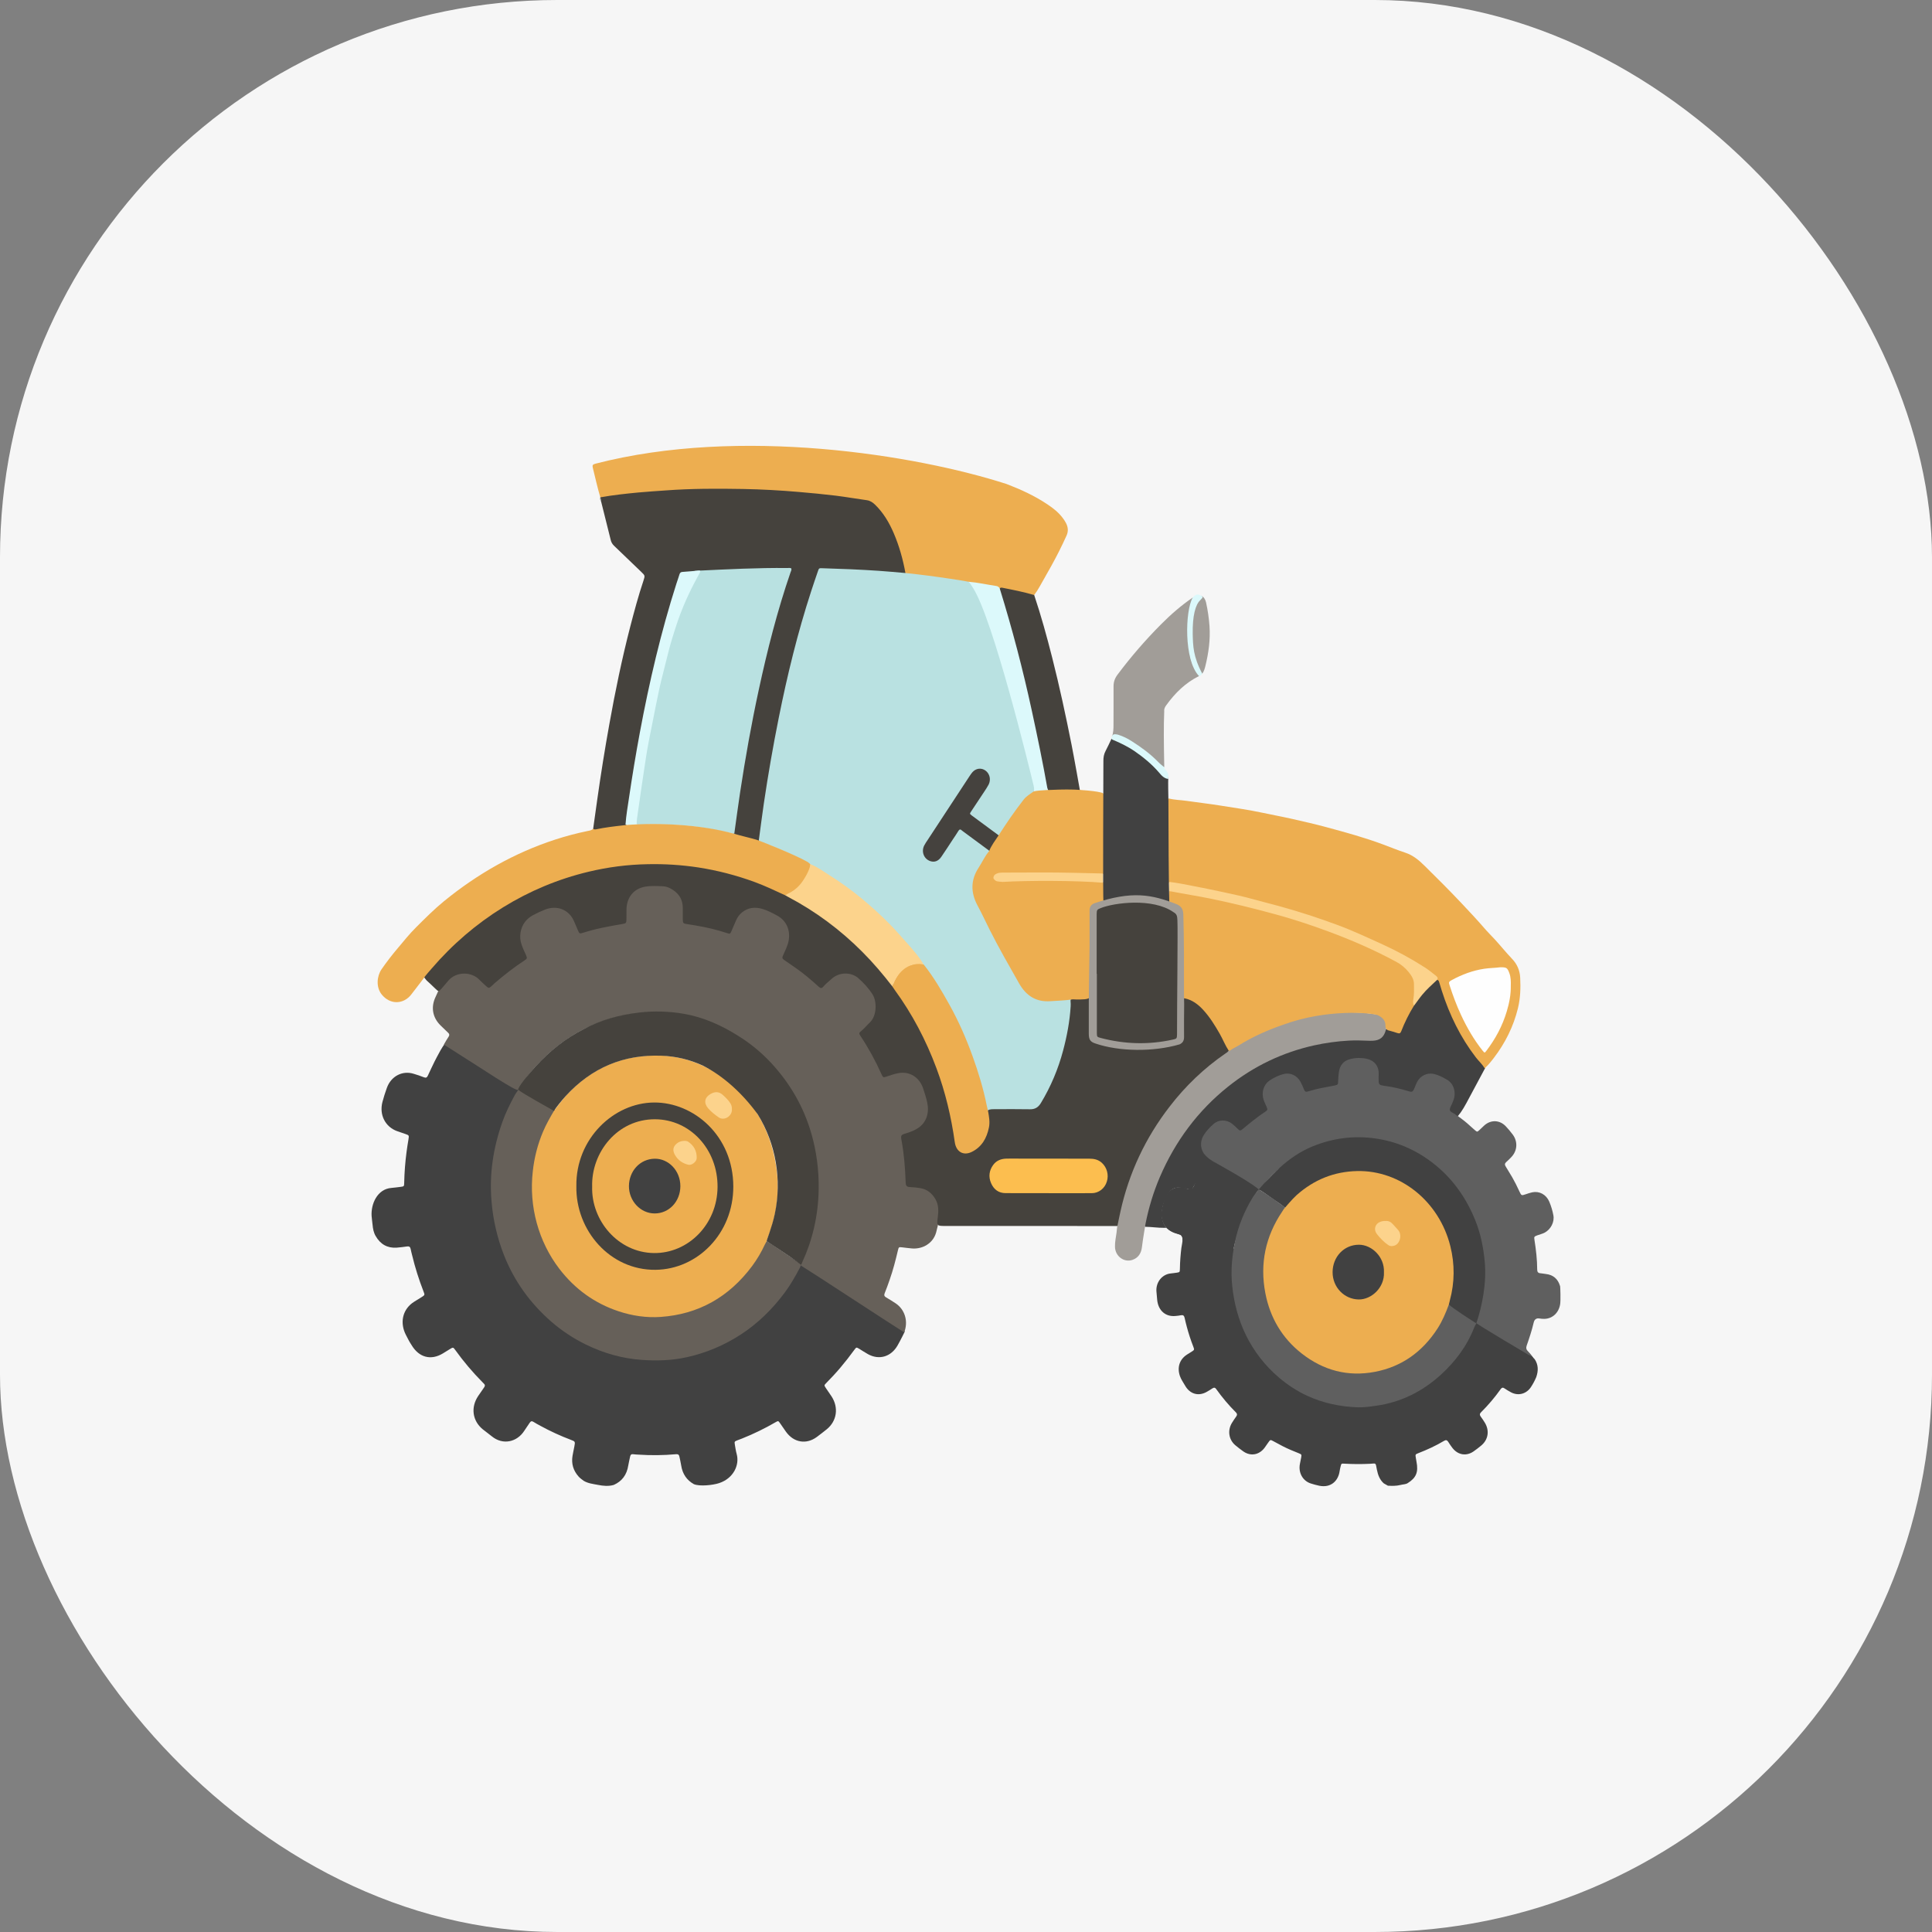 <svg width="52" height="52" viewBox="0 0 52 52" fill="none" xmlns="http://www.w3.org/2000/svg">
<rect x="0" y="0" width="52" height="52" fill="#808080" stroke="none"/>
<rect width="52" height="52" rx="15" fill="#F6F6F6"/>
<g clip-path="url(#clip0_327_480140)">
<path d="M39.418 30.174C39.523 30.258 39.593 30.331 39.696 30.418C39.759 30.47 39.759 30.47 39.821 30.413C39.863 30.373 39.905 30.331 39.949 30.292C40.126 30.133 40.364 30.141 40.528 30.314C40.594 30.384 40.656 30.457 40.713 30.534C40.856 30.722 40.842 30.969 40.681 31.14C40.636 31.189 40.588 31.234 40.539 31.278C40.498 31.315 40.497 31.35 40.526 31.396C40.585 31.49 40.643 31.586 40.699 31.682C40.77 31.805 40.833 31.932 40.892 32.061C40.949 32.184 40.949 32.183 41.067 32.143C41.124 32.122 41.183 32.105 41.242 32.091C41.434 32.052 41.616 32.151 41.698 32.341C41.748 32.459 41.785 32.581 41.809 32.708C41.844 32.888 41.741 33.087 41.576 33.176C41.511 33.21 41.441 33.225 41.374 33.25C41.294 33.281 41.286 33.287 41.3 33.371C41.342 33.636 41.373 33.903 41.374 34.172C41.375 34.231 41.396 34.264 41.454 34.269C41.503 34.273 41.552 34.283 41.602 34.289C41.798 34.31 41.932 34.415 41.991 34.62C41.996 34.638 42.009 35.008 41.991 35.108C41.954 35.33 41.791 35.488 41.578 35.497C41.532 35.499 41.486 35.496 41.44 35.488C41.356 35.471 41.3 35.509 41.28 35.595C41.23 35.808 41.162 36.014 41.09 36.219C41.069 36.278 41.081 36.33 41.127 36.371C41.152 36.393 41.245 36.5 41.26 36.536C41.294 36.617 41.145 36.49 41.11 36.469C41.031 36.421 40.062 35.851 39.701 35.647C39.727 35.444 39.82 35.185 39.857 34.984C40.049 33.965 39.851 33.035 39.297 32.186C38.836 31.48 38.205 31.028 37.43 30.804C36.748 30.607 36.072 30.647 35.409 30.905C34.86 31.118 34.259 31.467 33.93 32.017C33.892 32.062 33.874 32.057 33.814 32.028C33.608 31.919 32.8 31.359 32.471 31.156C32.325 31 32.229 30.746 32.339 30.558C32.417 30.424 32.522 30.316 32.634 30.218C32.792 30.081 33.022 30.085 33.189 30.214C33.398 30.374 33.398 30.373 33.6 30.201C33.706 30.112 33.818 30.032 33.929 29.95C34.033 29.874 34.04 29.843 33.992 29.724C33.86 29.398 33.944 29.15 34.242 28.989C34.321 28.945 34.403 28.908 34.488 28.878C34.715 28.805 34.924 28.891 35.048 29.106C35.177 29.331 35.176 29.331 35.419 29.271C35.547 29.24 35.677 29.218 35.806 29.192C35.935 29.167 35.955 29.146 35.962 29.009C35.965 28.942 35.975 28.874 35.991 28.808C36.026 28.677 36.087 28.561 36.216 28.509C36.46 28.41 36.707 28.391 36.947 28.521C37.088 28.598 37.154 28.73 37.156 28.901C37.159 29.158 37.16 29.16 37.396 29.201C37.551 29.227 37.702 29.267 37.855 29.305C37.97 29.334 38 29.323 38.045 29.204C38.159 28.905 38.442 28.752 38.776 28.927C38.871 28.976 38.97 29.012 39.053 29.092C39.22 29.253 39.231 29.49 39.163 29.663C39.153 29.688 39.141 29.711 39.132 29.736C39.086 29.856 39.081 29.927 39.081 29.927C39.081 29.927 39.315 30.091 39.418 30.174Z" fill="#5F5F5F"/>
<path d="M39.647 35.549C39.744 35.648 41.041 36.402 41.153 36.473C41.186 36.478 41.212 36.501 41.242 36.514L41.24 36.513C41.263 36.535 41.285 36.559 41.306 36.583L41.305 36.581C41.408 36.734 41.407 36.897 41.348 37.066C41.31 37.156 41.265 37.242 41.212 37.323C41.09 37.518 40.865 37.58 40.667 37.473C40.606 37.441 40.548 37.405 40.491 37.367C40.449 37.339 40.421 37.346 40.392 37.387C40.233 37.611 40.056 37.819 39.864 38.01C39.825 38.048 39.821 38.082 39.853 38.127C39.891 38.177 39.926 38.23 39.959 38.283C40.096 38.499 40.06 38.748 39.866 38.908C39.799 38.963 39.73 39.017 39.658 39.067C39.466 39.199 39.241 39.162 39.094 38.974C39.054 38.922 39.016 38.867 38.981 38.81C38.95 38.76 38.918 38.749 38.866 38.781C38.646 38.913 38.414 39.019 38.177 39.111C38.091 39.145 38.092 39.147 38.108 39.242C38.114 39.276 38.119 39.31 38.125 39.343C38.18 39.624 38.117 39.776 37.886 39.92C37.827 39.955 37.758 39.95 37.694 39.968C37.583 39.996 37.47 39.994 37.356 39.988H37.356C37.319 39.968 37.282 39.947 37.246 39.926C37.136 39.829 37.088 39.701 37.059 39.555C37.021 39.357 37.044 39.389 36.873 39.398C36.645 39.409 36.417 39.408 36.19 39.395C36.102 39.389 36.102 39.389 36.081 39.476C36.072 39.516 36.061 39.557 36.056 39.598C36.019 39.857 35.822 40.052 35.509 39.989C35.432 39.973 35.356 39.952 35.281 39.928C35.067 39.861 34.943 39.642 34.986 39.408C34.997 39.349 35.01 39.29 35.021 39.231C35.035 39.15 35.034 39.146 34.958 39.115C34.812 39.057 34.666 38.997 34.525 38.925C34.441 38.882 34.359 38.837 34.277 38.792C34.191 38.745 34.192 38.745 34.132 38.83C34.1 38.875 34.07 38.922 34.037 38.966C33.891 39.161 33.661 39.202 33.466 39.066C33.392 39.014 33.319 38.958 33.25 38.9C33.072 38.75 33.034 38.503 33.156 38.3C33.192 38.24 33.233 38.182 33.273 38.125C33.302 38.085 33.303 38.053 33.267 38.017C33.072 37.823 32.894 37.611 32.733 37.385C32.703 37.342 32.672 37.342 32.633 37.368C32.585 37.401 32.535 37.43 32.485 37.459C32.261 37.589 32.027 37.525 31.895 37.291C31.848 37.208 31.791 37.131 31.758 37.037C31.678 36.805 31.746 36.59 31.946 36.46C31.989 36.433 32.032 36.407 32.074 36.38C32.148 36.332 32.15 36.33 32.118 36.246C32.05 36.071 31.991 35.892 31.943 35.711C31.922 35.631 31.901 35.55 31.884 35.469C31.871 35.41 31.842 35.388 31.785 35.4C31.739 35.409 31.693 35.416 31.647 35.419C31.376 35.45 31.175 35.277 31.146 34.989C31.139 34.91 31.13 34.831 31.125 34.752C31.118 34.638 31.152 34.525 31.221 34.436C31.29 34.348 31.388 34.291 31.495 34.277C31.555 34.269 31.616 34.264 31.675 34.254C31.753 34.241 31.755 34.239 31.757 34.153C31.76 33.964 31.774 33.775 31.797 33.588C31.807 33.505 31.833 33.425 31.827 33.341C31.821 33.283 31.798 33.247 31.755 33.229C31.725 33.22 31.718 33.216 31.673 33.204C31.585 33.182 31.506 33.141 31.442 33.073" fill="#414141"/>
<path d="M31.831 33.392C31.841 33.334 31.818 33.247 31.762 33.231C31.714 33.216 31.637 33.186 31.59 33.171C31.401 33.11 31.282 32.951 31.261 32.737C31.237 32.647 31.312 32.353 31.346 32.257C31.423 32.047 31.61 31.925 31.822 31.959C31.867 31.966 31.912 31.978 31.955 31.996C32.035 32.029 32.096 32.003 32.132 31.922C32.218 31.723 32.349 31.527 32.432 31.327C32.513 31.134 32.456 31.15 32.484 31.156C32.553 31.22 33.563 31.742 33.882 32.015C33.674 32.254 33.214 33.334 33.194 33.696" fill="#414141"/>
<path d="M33.894 31.998C34.538 31.257 35 30.939 35.636 30.746C36.023 30.628 36.428 30.586 36.829 30.62C37.505 30.678 38.115 30.929 38.652 31.372C39.126 31.764 39.471 32.259 39.707 32.844C39.851 33.202 39.927 33.575 39.962 33.963C40.013 34.517 39.902 35.137 39.723 35.654C39.686 35.688 39.027 35.208 38.956 35.115C38.94 35.064 38.96 35.018 38.972 34.971C39.037 34.719 39.079 34.462 39.072 34.2C39.036 32.938 38.228 31.897 37.11 31.643C36.285 31.455 35.41 31.645 34.61 32.51C34.59 32.522 34.583 32.496 34.447 32.397C34.219 32.249 34.107 32.156 33.951 32.056C33.861 32 33.866 32.03 33.894 31.998Z" fill="#414141"/>
<path d="M39.736 35.618C39.714 35.654 39.695 35.692 39.678 35.731C39.481 36.235 39.166 36.649 38.783 36.999C38.281 37.458 37.698 37.744 37.037 37.836C36.876 37.859 36.713 37.883 36.549 37.878C36.076 37.862 35.619 37.769 35.182 37.567C34.904 37.438 34.645 37.269 34.41 37.066C34.045 36.751 33.748 36.374 33.53 35.926C33.33 35.514 33.215 35.078 33.166 34.618C33.123 34.222 33.157 33.834 33.234 33.447C33.324 33.005 33.49 32.598 33.722 32.221C33.755 32.167 33.851 32.045 33.882 32.015C34.05 32.108 34.511 32.431 34.584 32.501C34.631 32.566 34.545 32.651 34.518 32.692C34.377 32.912 34.26 33.144 34.185 33.399C33.925 34.288 34.044 35.115 34.57 35.858C35.009 36.478 35.605 36.818 36.335 36.896C37.374 37.007 38.441 36.38 38.88 35.272C38.904 35.211 38.898 35.114 38.997 35.109C39.06 35.187 39.661 35.574 39.736 35.618Z" fill="#5F5F5F"/>
<path d="M38.997 35.109C38.914 35.335 38.821 35.555 38.692 35.756C38.281 36.392 37.72 36.787 37.006 36.923C36.282 37.061 35.62 36.889 35.031 36.426C34.514 36.019 34.183 35.471 34.056 34.8C33.905 34.007 34.063 33.277 34.505 32.618C34.521 32.593 34.537 32.568 34.553 32.543C34.57 32.522 34.789 32.265 34.896 32.169C35.369 31.748 35.911 31.532 36.53 31.519C37.689 31.496 38.735 32.331 39.037 33.544C39.157 34.029 39.154 34.516 39.023 35C39.013 35.036 39.005 35.073 38.997 35.109Z" fill="#EDAE50"/>
<path d="M37.249 34.243C37.268 34.658 36.91 34.98 36.57 34.975C36.182 34.97 35.864 34.647 35.867 34.236C35.87 33.835 36.166 33.503 36.575 33.502C36.916 33.501 37.268 33.825 37.249 34.243Z" fill="#414141"/>
<path d="M37.288 32.863C37.367 32.855 37.432 32.884 37.487 32.947C37.535 33.002 37.587 33.053 37.634 33.11C37.744 33.24 37.677 33.478 37.535 33.525C37.473 33.546 37.416 33.547 37.362 33.509C37.245 33.428 37.146 33.325 37.057 33.211C36.964 33.091 37.011 32.937 37.151 32.885C37.195 32.868 37.241 32.861 37.288 32.863V32.863Z" fill="#FCD38C"/>
<path d="M18.675 39.946C18.483 39.838 18.369 39.671 18.334 39.441C18.323 39.363 18.302 39.286 18.287 39.208C18.277 39.154 18.251 39.136 18.197 39.14C17.857 39.171 17.515 39.174 17.175 39.151C17.128 39.149 17.082 39.146 17.037 39.14C16.993 39.135 16.97 39.154 16.961 39.199C16.945 39.28 16.923 39.36 16.91 39.442C16.871 39.695 16.741 39.869 16.519 39.967C16.377 40.008 16.236 39.994 16.094 39.966C15.962 39.94 15.828 39.928 15.708 39.855C15.663 39.819 15.614 39.788 15.574 39.743C15.432 39.584 15.374 39.399 15.41 39.182C15.424 39.1 15.442 39.02 15.458 38.938C15.484 38.799 15.484 38.798 15.362 38.752C15.084 38.647 14.813 38.522 14.55 38.379C14.487 38.345 14.423 38.311 14.362 38.272C14.316 38.242 14.286 38.248 14.256 38.295C14.21 38.367 14.159 38.435 14.113 38.507C13.918 38.814 13.536 38.904 13.236 38.658C13.157 38.593 13.074 38.535 12.995 38.471C12.716 38.244 12.665 37.883 12.868 37.577C12.922 37.497 12.976 37.417 13.032 37.339C13.058 37.302 13.058 37.271 13.024 37.241C13.008 37.226 12.993 37.209 12.978 37.194C12.718 36.931 12.477 36.646 12.259 36.343C12.197 36.257 12.197 36.257 12.106 36.313C12.044 36.351 11.983 36.389 11.921 36.427C11.597 36.624 11.275 36.537 11.075 36.199C11.048 36.156 11.037 36.141 11.008 36.089C10.973 36.016 10.93 35.947 10.898 35.872C10.762 35.55 10.857 35.221 11.143 35.039C11.21 34.996 11.278 34.955 11.346 34.913C11.436 34.856 11.437 34.855 11.398 34.757C11.274 34.439 11.171 34.112 11.091 33.779C11.077 33.724 11.063 33.67 11.052 33.614C11.041 33.559 11.011 33.541 10.96 33.548C10.865 33.56 10.77 33.575 10.674 33.581C10.428 33.596 10.239 33.492 10.111 33.268C10.057 33.176 10.037 33.072 10.028 32.966C10.021 32.886 10.007 32.815 10.002 32.729C9.981 32.407 10.154 32.002 10.536 31.973C10.617 31.967 10.698 31.954 10.78 31.945C10.873 31.933 10.877 31.932 10.879 31.837C10.885 31.558 10.906 31.278 10.943 31.001C10.958 30.889 10.975 30.777 10.994 30.666C11.011 30.559 11.012 30.557 10.912 30.522C10.837 30.496 10.762 30.472 10.689 30.445C10.369 30.33 10.204 30.006 10.293 29.662C10.326 29.534 10.367 29.409 10.411 29.285C10.523 28.966 10.83 28.805 11.137 28.902C11.229 28.93 11.322 28.959 11.411 28.996C11.468 29.018 11.494 29 11.518 28.946C11.575 28.82 11.636 28.696 11.696 28.571C11.717 28.529 11.737 28.494 11.756 28.455C11.82 28.33 11.888 28.207 11.97 28.093C12.043 28.025 24.389 35.747 24.354 35.836C24.33 35.881 24.311 35.925 24.288 35.969C24.245 36.051 24.204 36.135 24.157 36.215C23.981 36.52 23.661 36.613 23.361 36.447C23.283 36.403 23.207 36.353 23.13 36.306C23.05 36.258 23.049 36.257 22.994 36.332C22.872 36.499 22.745 36.662 22.612 36.819C22.493 36.96 22.367 37.093 22.239 37.224C22.18 37.284 22.18 37.286 22.225 37.355C22.276 37.432 22.331 37.507 22.381 37.584C22.578 37.886 22.525 38.248 22.252 38.469C22.164 38.54 22.075 38.609 21.985 38.676C21.701 38.886 21.363 38.828 21.154 38.535C21.1 38.46 21.049 38.382 20.996 38.307C20.948 38.239 20.946 38.238 20.875 38.279C20.585 38.447 20.284 38.594 19.975 38.717C19.931 38.734 19.887 38.75 19.844 38.767C19.766 38.799 19.765 38.8 19.78 38.892C19.794 38.974 19.806 39.057 19.828 39.136C19.91 39.434 19.738 39.792 19.356 39.918C19.191 39.973 18.833 40.013 18.675 39.946Z" fill="#414141"/>
<path d="M24.331 35.858C24.071 35.698 21.764 34.185 21.602 34.091C21.514 34.044 21.543 34.038 21.596 33.932C21.785 33.503 21.912 33.046 21.973 32.577C22.017 32.235 22.015 31.892 21.988 31.548C21.963 31.224 21.906 30.903 21.817 30.592C21.704 30.195 21.54 29.824 21.338 29.469C21.113 29.073 20.826 28.736 20.508 28.424C20.265 28.184 19.989 27.99 19.698 27.821C19.26 27.565 18.784 27.393 18.291 27.311C17.981 27.26 17.669 27.235 17.356 27.257C16.691 27.303 16.061 27.489 15.475 27.832C15.013 28.109 14.599 28.469 14.253 28.896C14.164 29.005 14.038 29.222 13.952 29.332C13.902 29.395 13.074 28.824 11.947 28.115C11.989 28.037 12.029 27.973 12.073 27.905C12.101 27.863 12.099 27.831 12.062 27.797C11.993 27.732 11.925 27.666 11.857 27.599C11.641 27.387 11.591 27.104 11.726 26.827C11.757 26.764 11.812 26.614 11.897 26.506C11.938 26.453 11.984 26.405 12.028 26.357C12.246 26.117 12.668 26.113 12.895 26.334C13.17 26.6 13.134 26.538 13.365 26.35C13.563 26.189 13.763 26.032 13.972 25.887C14.085 25.81 14.092 25.772 14.035 25.642C13.972 25.497 13.914 25.352 13.927 25.186C13.942 24.981 14.02 24.806 14.177 24.693C14.401 24.531 14.639 24.398 14.926 24.406C15.162 24.413 15.328 24.538 15.447 24.742C15.49 24.816 15.523 24.897 15.558 24.975C15.59 25.049 15.642 25.073 15.715 25.053C16.021 24.968 16.331 24.903 16.644 24.849C16.757 24.83 16.78 24.794 16.785 24.674C16.787 24.633 16.787 24.591 16.785 24.549C16.76 24.168 17.038 23.848 17.366 23.826C17.547 23.814 17.729 23.799 17.908 23.837C18.172 23.894 18.432 24.151 18.406 24.505C18.402 24.554 18.405 24.603 18.406 24.652C18.408 24.798 18.434 24.833 18.569 24.854C18.861 24.897 19.151 24.96 19.436 25.042C19.586 25.086 19.61 25.07 19.673 24.92C19.722 24.802 19.771 24.685 19.858 24.59C20.034 24.401 20.253 24.37 20.481 24.423C20.661 24.466 20.831 24.553 20.986 24.661C21.239 24.836 21.332 25.152 21.229 25.459C21.207 25.523 21.181 25.585 21.154 25.647C21.101 25.768 21.11 25.812 21.216 25.884C21.439 26.032 21.654 26.195 21.859 26.37C22.084 26.563 22.044 26.592 22.293 26.353C22.51 26.144 22.846 26.119 23.044 26.262C23.245 26.407 23.42 26.59 23.536 26.819C23.639 27.023 23.625 27.397 23.42 27.586C23.358 27.642 23.303 27.708 23.246 27.77C23.196 27.824 23.19 27.883 23.229 27.944C23.413 28.232 23.577 28.534 23.721 28.846C23.757 28.923 23.817 28.942 23.892 28.917C23.98 28.887 24.07 28.863 24.161 28.846C24.404 28.8 24.672 28.914 24.797 29.141C24.919 29.361 24.993 29.602 25.001 29.861C25.009 30.145 24.876 30.341 24.648 30.472C24.573 30.515 24.493 30.548 24.411 30.572C24.324 30.599 24.286 30.655 24.304 30.75C24.365 31.088 24.386 31.431 24.406 31.775C24.411 31.865 24.453 31.916 24.538 31.918C24.602 31.92 24.666 31.933 24.729 31.942C25.055 31.987 25.279 32.258 25.28 32.609C25.28 32.677 25.277 32.745 25.271 32.812C25.26 32.919 25.224 33.072 25.196 33.172C25.114 33.463 24.838 33.622 24.554 33.603C24.461 33.597 24.37 33.581 24.278 33.572C24.193 33.563 24.189 33.564 24.168 33.653C24.105 33.921 24.036 34.187 23.945 34.446C23.903 34.567 23.86 34.687 23.812 34.805C23.791 34.857 23.8 34.89 23.846 34.917C23.935 34.971 24.026 35.024 24.113 35.084C24.344 35.242 24.439 35.532 24.355 35.808C24.348 35.825 24.34 35.842 24.331 35.858V35.858Z" fill="#666059"/>
<path d="M14.917 29.887C15.024 29.751 15.126 29.61 15.242 29.482C15.794 28.879 16.461 28.525 17.248 28.431C17.944 28.347 18.604 28.476 19.214 28.841C20.153 29.403 20.713 30.26 20.89 31.389C20.992 32.045 20.915 32.685 20.67 33.3C20.656 33.334 20.646 33.371 20.634 33.406C20.661 33.466 20.635 33.516 20.612 33.568C20.493 33.829 20.337 34.063 20.156 34.278C19.636 34.895 19 35.303 18.227 35.445C17.202 35.633 16.277 35.38 15.473 34.675C14.821 34.103 14.428 33.363 14.301 32.475C14.203 31.784 14.284 31.11 14.554 30.467C14.619 30.311 14.698 30.164 14.778 30.016C14.81 29.954 14.853 29.909 14.917 29.887Z" fill="#EDAE50"/>
<path d="M15.513 31.924C15.495 30.65 16.519 29.68 17.606 29.674C18.672 29.668 19.735 30.57 19.737 31.935C19.739 33.202 18.772 34.165 17.644 34.177C16.415 34.191 15.49 33.112 15.513 31.924Z" fill="#45423D"/>
<path d="M19.699 29.846C19.717 30.034 19.496 30.181 19.342 30.073C19.238 29.999 19.139 29.924 19.056 29.826C18.937 29.685 18.964 29.538 19.122 29.446C19.239 29.378 19.348 29.373 19.456 29.471C19.532 29.54 19.605 29.609 19.66 29.699C19.687 29.742 19.701 29.794 19.699 29.846Z" fill="#FCD38C"/>
<path d="M15.938 31.939C15.912 31.019 16.613 30.122 17.63 30.125C18.581 30.13 19.323 30.94 19.313 31.954C19.304 32.954 18.524 33.738 17.598 33.726C16.638 33.713 15.912 32.854 15.938 31.939Z" fill="#EDAE50"/>
<path d="M17.62 32.66C17.241 32.66 16.925 32.325 16.928 31.922C16.931 31.524 17.22 31.192 17.624 31.187C17.992 31.183 18.314 31.507 18.312 31.928C18.31 32.339 18.007 32.661 17.62 32.66Z" fill="#414141"/>
<path d="M18.419 30.706C18.459 30.706 18.498 30.711 18.531 30.735C18.678 30.838 18.757 30.982 18.752 31.172C18.749 31.269 18.618 31.371 18.528 31.35C18.377 31.313 18.253 31.233 18.169 31.09C18.096 30.966 18.111 30.862 18.22 30.774C18.279 30.727 18.346 30.708 18.419 30.706Z" fill="#FCD38C"/>
<path d="M14.917 29.887C14.807 30.073 14.7 30.26 14.615 30.461C14.472 30.799 14.379 31.16 14.34 31.529C14.287 31.994 14.323 32.465 14.446 32.916C14.569 33.365 14.775 33.785 15.053 34.148C15.476 34.7 16.009 35.081 16.648 35.293C17.018 35.416 17.399 35.472 17.785 35.445C18.794 35.374 19.618 34.917 20.247 34.071C20.379 33.892 20.493 33.699 20.587 33.495C20.601 33.465 20.619 33.436 20.634 33.407C20.722 33.451 21.405 33.92 21.522 34.007C21.568 34.041 21.547 34.086 21.525 34.128C21.405 34.355 21.278 34.579 21.126 34.784C20.792 35.233 20.403 35.616 19.943 35.916C19.496 36.207 19.006 36.414 18.492 36.528C18.096 36.617 17.694 36.63 17.293 36.603C16.76 36.568 16.249 36.425 15.762 36.185C15.429 36.022 15.117 35.815 14.833 35.568C14.275 35.079 13.842 34.488 13.562 33.775C13.383 33.317 13.271 32.832 13.23 32.338C13.166 31.601 13.276 30.892 13.52 30.202C13.609 29.95 13.727 29.713 13.853 29.48C13.866 29.457 13.88 29.435 13.894 29.413C13.97 29.298 13.985 29.294 14.099 29.363C14.29 29.479 14.658 29.722 14.845 29.843C14.87 29.856 14.894 29.871 14.917 29.887V29.887Z" fill="#666059"/>
<path d="M20.853 32.674C20.95 32.217 20.959 31.744 20.88 31.283C20.801 30.822 20.636 30.382 20.393 29.991C19.989 29.436 19.481 28.968 18.917 28.68C18.564 28.518 18.187 28.428 17.804 28.415C16.793 28.376 15.926 28.733 15.22 29.507C15.108 29.631 15.004 29.762 14.907 29.899C14.824 29.846 14.059 29.431 13.951 29.332C13.909 29.293 14.242 28.891 14.414 28.703C14.788 28.292 15.212 27.953 15.698 27.705C16.154 27.455 16.674 27.312 17.2 27.253C17.602 27.206 18.009 27.218 18.409 27.287C18.936 27.379 19.422 27.597 19.883 27.889C20.199 28.086 20.49 28.326 20.749 28.602C21.257 29.149 21.631 29.784 21.842 30.524C21.977 30.999 22.041 31.493 22.035 31.989C22.028 32.729 21.854 33.409 21.6 33.957C21.55 34.065 21.595 34.063 21.449 33.957C21.27 33.82 20.823 33.536 20.635 33.407C20.623 33.398 20.777 33.038 20.853 32.674Z" fill="#45423D"/>
<path d="M16.158 13.386C16.08 13.123 16.021 12.854 15.955 12.588C15.938 12.518 15.957 12.499 16.028 12.48C19.922 11.473 24.658 12.243 27.091 13.027C27.476 13.174 27.851 13.345 28.198 13.579C28.349 13.68 28.492 13.792 28.604 13.942C28.636 13.983 28.664 14.027 28.689 14.073C28.747 14.184 28.761 14.296 28.705 14.418C28.577 14.701 28.438 14.978 28.287 15.248C28.19 15.424 28.09 15.598 27.991 15.773C27.945 15.858 27.892 15.939 27.835 16.016C27.785 16.066 27.728 16.042 27.674 16.029C27.436 15.972 27.195 15.928 26.958 15.866C26.941 15.861 26.923 15.869 26.905 15.87C26.657 15.784 26.396 15.774 26.144 15.71C26.111 15.702 26.082 15.723 26.05 15.718C25.637 15.632 25.217 15.589 24.801 15.528C24.654 15.507 24.503 15.518 24.361 15.462C24.307 15.401 24.297 15.322 24.279 15.245C24.174 14.791 24.038 14.351 23.788 13.96C23.75 13.9 23.708 13.844 23.665 13.788C23.535 13.622 23.38 13.524 23.169 13.494C22.619 13.417 22.069 13.351 21.517 13.301C20.598 13.218 19.679 13.204 18.759 13.217C18.305 13.224 17.851 13.256 17.398 13.298C17.022 13.332 16.648 13.372 16.274 13.425C16.228 13.43 16.188 13.427 16.158 13.386Z" fill="#EDAE50"/>
<path d="M29.072 21.307C28.814 21.305 28.555 21.299 28.296 21.303C28.214 21.305 28.196 21.253 28.178 21.19C28.108 21.168 28.11 21.099 28.099 21.043C28.015 20.605 27.936 20.167 27.845 19.731C27.622 18.66 27.37 17.597 27.064 16.548C27.012 16.368 26.955 16.188 26.904 16.007C26.888 15.952 26.858 15.892 26.909 15.837C26.927 15.814 26.952 15.814 26.977 15.819C27.265 15.876 27.552 15.932 27.835 16.015C28.021 16.57 28.177 17.136 28.321 17.705C28.517 18.478 28.685 19.259 28.841 20.043C28.9 20.335 29.072 21.3 29.072 21.307Z" fill="#45423D"/>
<path d="M16.158 13.386C16.498 13.324 16.842 13.288 17.185 13.255C17.432 13.232 17.681 13.217 17.929 13.199C18.618 13.148 19.308 13.149 19.998 13.161C20.499 13.17 21 13.198 21.5 13.241C21.833 13.269 22.166 13.301 22.497 13.341C22.776 13.376 23.053 13.425 23.331 13.463C23.422 13.476 23.49 13.523 23.554 13.585C23.776 13.801 23.933 14.065 24.056 14.353C24.203 14.696 24.303 15.054 24.37 15.423C24.354 15.475 24.315 15.475 24.274 15.473C24.097 15.461 23.92 15.448 23.743 15.431C23.587 15.415 23.431 15.408 23.276 15.399C23.028 15.384 22.78 15.355 22.53 15.37C22.434 15.376 22.34 15.35 22.244 15.348C22.114 15.347 22.073 15.376 22.028 15.504C21.763 16.259 21.544 17.03 21.352 17.81C21.055 19.014 20.829 20.234 20.638 21.461C20.587 21.79 20.546 22.119 20.5 22.448C20.491 22.515 20.484 22.584 20.444 22.641C20.413 22.675 20.373 22.677 20.335 22.666C20.156 22.617 19.979 22.563 19.801 22.512C19.787 22.509 19.774 22.502 19.763 22.492C19.752 22.482 19.744 22.47 19.738 22.455C19.71 22.373 19.728 22.29 19.739 22.209C19.921 20.881 20.143 19.561 20.436 18.256C20.642 17.332 20.878 16.418 21.18 15.524C21.225 15.389 21.2 15.35 21.066 15.348C20.537 15.342 20.009 15.362 19.48 15.389C19.214 15.402 18.949 15.414 18.684 15.437C18.666 15.437 18.648 15.438 18.63 15.438C18.354 15.44 18.347 15.447 18.26 15.72C17.752 17.313 17.397 18.945 17.123 20.599C17.041 21.094 16.969 21.59 16.896 22.087C16.889 22.132 16.884 22.177 16.858 22.215C16.832 22.259 16.79 22.265 16.747 22.272C16.526 22.306 16.305 22.329 16.085 22.371C16.035 22.38 15.975 22.392 15.965 22.307C16.002 22.045 16.038 21.784 16.075 21.522C16.171 20.842 16.279 20.164 16.401 19.489C16.559 18.604 16.741 17.726 16.965 16.859C17.072 16.447 17.182 16.037 17.317 15.634C17.363 15.493 17.363 15.493 17.262 15.395C17.017 15.159 16.773 14.923 16.526 14.688C16.481 14.646 16.449 14.59 16.436 14.527C16.352 14.183 16.265 13.841 16.179 13.498C16.164 13.463 16.157 13.424 16.158 13.386L16.158 13.386Z" fill="#45423D"/>
<path d="M16.159 13.385C16.172 13.421 16.186 13.457 16.179 13.497C16.157 13.463 16.13 13.43 16.159 13.385Z" fill="#A9A9A9"/>
<path d="M21.813 23.259C21.404 23.026 20.975 22.841 20.536 22.682C20.496 22.667 20.454 22.656 20.423 22.622C20.469 22.289 20.51 21.955 20.559 21.623C20.673 20.854 20.806 20.088 20.959 19.326C21.19 18.172 21.468 17.031 21.832 15.915C21.89 15.736 21.951 15.559 22.012 15.381C22.042 15.291 22.044 15.291 22.134 15.294C22.639 15.309 23.143 15.329 23.647 15.363C23.889 15.379 24.129 15.403 24.37 15.423C24.768 15.463 25.164 15.516 25.56 15.575C25.728 15.601 25.897 15.624 26.064 15.657C26.16 15.698 26.219 15.776 26.277 15.866C26.498 16.207 26.673 16.576 26.82 16.956C26.973 17.354 27.112 17.76 27.207 18.18C27.244 18.345 27.297 18.506 27.335 18.671C27.46 19.214 27.598 19.753 27.7 20.301C27.751 20.583 27.806 20.864 27.875 21.142C27.893 21.216 27.923 21.3 27.833 21.353C27.824 21.364 27.816 21.378 27.804 21.385C27.645 21.474 27.538 21.619 27.434 21.767C27.26 22.015 27.088 22.263 26.915 22.511C26.867 22.534 26.827 22.515 26.787 22.485C26.579 22.326 26.369 22.17 26.157 22.017C26.049 21.939 26.041 21.9 26.113 21.785C26.215 21.621 26.326 21.463 26.432 21.302C26.472 21.24 26.516 21.18 26.549 21.113C26.609 20.991 26.587 20.87 26.495 20.797C26.403 20.725 26.288 20.739 26.2 20.845C26.088 20.978 26.001 21.13 25.905 21.276C25.604 21.739 25.301 22.202 24.998 22.664C24.969 22.708 24.94 22.751 24.921 22.801C24.877 22.913 24.907 23.029 24.997 23.091C25.09 23.156 25.197 23.143 25.276 23.047C25.386 22.913 25.473 22.761 25.569 22.616C25.63 22.523 25.691 22.429 25.754 22.338C25.798 22.274 25.846 22.265 25.909 22.308C26.14 22.466 26.36 22.639 26.585 22.805C26.622 22.833 26.659 22.866 26.658 22.923C26.588 23.045 26.518 23.167 26.447 23.288C26.411 23.349 26.373 23.409 26.338 23.47C26.192 23.724 26.187 23.987 26.313 24.248C26.653 24.95 27.005 25.645 27.403 26.313C27.453 26.396 27.506 26.476 27.556 26.559C27.696 26.791 27.906 26.884 28.152 26.892C28.39 26.9 28.627 26.872 28.864 26.85C28.858 27.901 28.576 28.863 28.046 29.749C27.972 29.873 27.891 29.926 27.747 29.921C27.363 29.909 26.979 29.919 26.596 29.92C26.518 29.909 26.521 29.836 26.51 29.781C26.465 29.555 26.405 29.334 26.342 29.114C26.099 28.263 25.747 27.452 25.296 26.703C25.15 26.461 24.988 26.233 24.835 25.997C24.693 25.799 24.54 25.612 24.382 25.43C24.101 25.106 23.809 24.793 23.489 24.51C23.027 24.103 22.532 23.741 22.009 23.427C21.937 23.38 21.851 23.352 21.813 23.259Z" fill="#B9E1E1"/>
<path d="M27.81 21.379C27.84 21.311 27.837 21.217 27.822 21.153C27.687 20.593 26.734 16.693 26.195 15.834C26.13 15.73 26.115 15.703 26.064 15.657C26.317 15.678 26.565 15.735 26.815 15.772C26.835 15.774 26.853 15.782 26.869 15.793C26.885 15.804 26.898 15.82 26.908 15.838C27.244 16.924 27.533 18.025 27.774 19.14C27.922 19.82 28.073 20.55 28.194 21.236C28.194 21.237 28.194 21.239 28.195 21.24C28.22 21.288 28.226 21.275 28.085 21.294C27.997 21.306 27.88 21.347 27.81 21.379Z" fill="#DCF9FB"/>
<path d="M19.763 22.442C19.544 22.397 19.325 22.347 19.106 22.307C18.844 22.26 18.58 22.227 18.314 22.209C18.064 22.192 17.815 22.187 17.563 22.186C17.422 22.186 17.279 22.201 17.137 22.19C17.078 22.142 17.089 22.078 17.097 22.013C17.218 21.088 17.358 20.167 17.541 19.253C17.669 18.608 17.813 17.969 17.991 17.339C18.161 16.737 18.358 16.145 18.664 15.603C18.71 15.521 18.718 15.454 18.669 15.377C18.703 15.363 18.739 15.363 18.774 15.361C19.58 15.322 20.386 15.28 21.193 15.288C21.228 15.288 21.264 15.28 21.298 15.298C21.311 15.339 21.289 15.372 21.277 15.406C20.921 16.44 20.652 17.501 20.421 18.573C20.224 19.483 20.061 20.4 19.921 21.321C19.864 21.694 19.816 22.068 19.763 22.442Z" fill="#B9E1E1"/>
<path d="M18.74 15.363C18.884 15.345 18.87 15.354 18.784 15.511C18.55 15.935 18.353 16.372 18.203 16.832C18.116 17.099 18.032 17.368 17.966 17.644C17.895 17.944 17.811 18.241 17.745 18.543C17.678 18.848 17.621 19.156 17.559 19.463C17.496 19.777 17.431 20.091 17.383 20.408C17.308 20.9 17.236 21.393 17.166 21.886C17.152 21.986 17.134 22.087 17.137 22.19C17.101 22.207 16.855 22.234 16.836 22.19C16.852 21.948 16.895 21.71 16.93 21.471C17.017 20.882 17.114 20.294 17.223 19.708C17.476 18.354 17.788 17.015 18.206 15.708C18.232 15.626 18.263 15.545 18.287 15.462C18.3 15.413 18.327 15.395 18.371 15.393C18.471 15.388 18.722 15.363 18.74 15.363Z" fill="#DCF9FB"/>
<path d="M32.063 32.02C31.814 32 31.537 31.792 31.34 32.329C31.143 32.862 31.432 33.067 31.388 33.049C31.367 33.046 31.345 33.045 31.324 33.047C31.161 33.049 30.992 33.02 30.83 33.02C30.773 32.992 30.786 32.942 30.796 32.893C30.878 32.475 31.003 32.067 31.169 31.678C31.39 31.168 31.66 30.69 31.998 30.256C32.468 29.653 33.019 29.154 33.659 28.766C34.325 28.362 35.041 28.112 35.798 28.004C36.165 27.951 36.534 27.931 36.904 27.959C37.044 27.97 37.154 27.909 37.23 27.785C37.26 27.735 37.294 27.697 37.347 27.677C37.408 27.677 37.463 27.704 37.522 27.718C37.65 27.749 37.663 27.744 37.719 27.62C37.81 27.421 37.904 27.224 38.021 27.04C38.05 27.02 38.074 26.993 38.092 26.962C38.244 26.714 38.438 26.509 38.666 26.341C38.673 26.338 38.68 26.337 38.687 26.338C38.77 26.338 38.791 26.405 38.811 26.471C38.899 26.759 38.997 27.042 39.119 27.316C39.32 27.77 39.569 28.191 39.889 28.562C39.936 28.617 39.996 28.666 39.968 28.756C39.802 29.067 39.636 29.378 39.469 29.688C39.445 29.733 39.418 29.778 39.392 29.823C39.346 29.901 39.294 29.975 39.236 30.044C39.221 30.033 39.205 30.022 39.189 30.014C39.179 30.009 39.161 29.992 39.152 29.986C38.977 29.886 39.002 29.879 39.089 29.691C39.143 29.572 39.172 29.452 39.137 29.319C39.124 29.264 39.099 29.212 39.066 29.167C39.033 29.122 38.992 29.086 38.944 29.059C38.833 28.994 38.717 28.934 38.59 28.905C38.411 28.866 38.225 28.954 38.139 29.126C38.11 29.183 38.09 29.243 38.064 29.301C38.026 29.386 38.005 29.398 37.922 29.373C37.703 29.306 37.482 29.252 37.255 29.225C37.234 29.222 37.213 29.214 37.192 29.212C37.132 29.204 37.106 29.166 37.107 29.104C37.107 29.043 37.103 28.983 37.107 28.922C37.121 28.693 36.984 28.539 36.785 28.497C36.641 28.466 36.493 28.468 36.35 28.503C36.168 28.546 36.06 28.665 36.035 28.866C36.025 28.941 36.019 29.016 36.017 29.092C36.016 29.19 36.009 29.198 35.916 29.218C35.801 29.242 35.685 29.26 35.57 29.283C35.451 29.307 35.334 29.337 35.217 29.373C35.142 29.397 35.124 29.387 35.093 29.312C35.064 29.243 35.036 29.174 34.999 29.109C34.9 28.939 34.722 28.86 34.54 28.91C34.409 28.946 34.284 29.005 34.17 29.083C34.005 29.197 33.944 29.412 34.015 29.614C34.035 29.674 34.066 29.73 34.09 29.789C34.121 29.863 34.118 29.881 34.057 29.92C33.842 30.061 33.642 30.225 33.444 30.39C33.386 30.439 33.37 30.439 33.316 30.386C33.267 30.336 33.216 30.289 33.162 30.246C33.01 30.128 32.801 30.127 32.658 30.256C32.557 30.346 32.463 30.444 32.392 30.564C32.284 30.745 32.309 30.961 32.456 31.109C32.515 31.169 32.521 31.173 32.618 31.244C32.469 31.402 32.179 31.828 32.094 31.997" fill="#414141"/>
<path d="M30.075 32.999C29.477 32.998 28.88 32.998 28.282 32.997C27.332 32.997 26.383 32.997 25.433 32.997C25.214 32.997 25.21 32.989 25.241 32.761C25.262 32.594 25.266 32.428 25.178 32.277C25.083 32.113 24.949 32.008 24.77 31.979C24.682 31.964 24.593 31.954 24.505 31.951C24.398 31.947 24.378 31.919 24.375 31.804C24.362 31.434 24.333 31.066 24.266 30.701C24.24 30.557 24.247 30.545 24.383 30.505C24.493 30.472 24.6 30.432 24.699 30.369C24.943 30.213 25.015 29.946 24.956 29.672C24.929 29.547 24.889 29.425 24.849 29.303C24.747 28.988 24.475 28.824 24.168 28.886C24.062 28.907 23.961 28.942 23.86 28.976C23.776 29.005 23.766 29.002 23.727 28.916C23.565 28.553 23.375 28.206 23.157 27.878C23.116 27.817 23.119 27.798 23.181 27.748C23.266 27.68 23.335 27.592 23.415 27.517C23.605 27.335 23.602 26.952 23.488 26.77C23.38 26.598 23.244 26.451 23.096 26.323C22.91 26.161 22.583 26.155 22.376 26.353C22.304 26.421 22.223 26.478 22.16 26.556C22.122 26.603 22.087 26.604 22.043 26.564C21.937 26.468 21.83 26.374 21.721 26.284C21.549 26.143 21.368 26.016 21.185 25.892C21.026 25.784 21.034 25.808 21.114 25.63C21.148 25.559 21.178 25.486 21.203 25.412C21.296 25.121 21.212 24.802 20.917 24.643C20.79 24.575 20.662 24.505 20.525 24.465C20.333 24.409 20.145 24.419 19.977 24.553C19.908 24.608 19.853 24.68 19.816 24.762C19.771 24.86 19.731 24.962 19.687 25.061C19.654 25.136 19.647 25.141 19.573 25.116C19.287 25.02 18.995 24.955 18.7 24.905C18.63 24.894 18.559 24.883 18.489 24.872C18.387 24.856 18.379 24.848 18.377 24.734C18.376 24.64 18.376 24.545 18.377 24.45C18.38 24.187 18.249 24.018 18.038 23.909C17.977 23.876 17.911 23.857 17.843 23.854C17.683 23.848 17.523 23.837 17.364 23.865C17.06 23.919 16.871 24.145 16.862 24.472C16.86 24.555 16.862 24.638 16.861 24.721C16.86 24.849 16.855 24.853 16.739 24.872C16.384 24.932 16.031 24.997 15.686 25.108C15.604 25.135 15.594 25.129 15.556 25.043C15.521 24.96 15.486 24.878 15.45 24.795C15.307 24.468 14.978 24.362 14.675 24.48C14.561 24.524 14.45 24.575 14.342 24.634C14.166 24.731 14.049 24.881 14.011 25.094C13.992 25.206 14.001 25.322 14.04 25.429C14.073 25.525 14.117 25.616 14.158 25.708C14.193 25.786 14.189 25.804 14.122 25.847C13.839 26.03 13.574 26.24 13.316 26.46C13.283 26.489 13.252 26.521 13.22 26.55C13.165 26.599 13.148 26.599 13.092 26.548C13.03 26.491 12.966 26.436 12.908 26.375C12.69 26.144 12.281 26.146 12.07 26.391C12.007 26.463 11.948 26.538 11.884 26.609C11.806 26.694 11.801 26.691 11.721 26.613C11.654 26.547 11.495 26.398 11.483 26.389C11.377 26.263 11.382 26.262 11.489 26.134C12.402 25.038 13.559 24.204 14.853 23.708C15.506 23.458 16.178 23.295 16.868 23.232C17.289 23.195 17.713 23.191 18.135 23.219C18.707 23.256 19.273 23.355 19.825 23.517C20.279 23.649 20.719 23.825 21.142 24.043C21.431 24.187 21.711 24.351 21.981 24.533C22.359 24.787 22.716 25.074 23.051 25.391C23.37 25.696 23.67 26.024 23.949 26.372C23.987 26.422 24.022 26.474 24.055 26.528C24.316 26.841 24.525 27.192 24.72 27.552C25.113 28.273 25.407 29.049 25.593 29.858C25.658 30.141 25.701 30.428 25.749 30.715C25.791 30.965 25.963 31.05 26.175 30.929C26.44 30.778 26.608 30.417 26.57 30.098C26.562 30.028 26.517 29.95 26.587 29.885C26.642 29.852 26.703 29.855 26.763 29.854C27.084 29.853 27.404 29.85 27.724 29.856C27.856 29.858 27.944 29.806 28.015 29.689C28.279 29.253 28.481 28.777 28.613 28.278C28.717 27.888 28.792 27.492 28.817 27.086C28.82 27.044 28.819 27.003 28.815 26.961C28.809 26.912 28.821 26.871 28.864 26.846C28.933 26.844 29.085 26.835 29.092 26.834C29.358 26.817 29.358 26.818 29.358 27.102C29.358 27.318 29.357 27.533 29.359 27.749C29.361 27.946 29.41 28.007 29.591 28.055C30.026 28.173 30.465 28.211 30.913 28.186C31.119 28.175 31.322 28.135 31.527 28.118C31.569 28.113 31.611 28.101 31.65 28.084C31.775 28.033 31.812 27.982 31.814 27.837C31.817 27.569 31.812 27.3 31.816 27.032C31.817 26.973 31.805 26.909 31.854 26.861C31.935 26.796 32.012 26.846 32.084 26.878C32.262 26.957 32.396 27.099 32.519 27.252C32.746 27.535 32.916 27.858 33.076 28.186C33.09 28.213 33.096 28.244 33.093 28.274C33.087 28.347 33.037 28.384 32.986 28.419C32.567 28.708 32.19 29.05 31.843 29.432C31.446 29.87 31.116 30.36 30.837 30.889C30.513 31.503 30.293 32.158 30.162 32.849C30.151 32.907 30.162 32.989 30.075 32.999Z" fill="#45423D"/>
<path d="M30.075 32.999C30.102 32.87 30.127 32.74 30.156 32.612C30.388 31.56 30.834 30.621 31.478 29.787C31.906 29.229 32.413 28.746 32.981 28.356C33.014 28.333 33.05 28.315 33.07 28.276C33.096 28.231 35.034 26.904 37.202 27.331C37.331 27.43 37.346 27.622 37.276 27.796C37.208 27.965 37.08 28.018 36.875 28.013C36.687 28.008 36.498 27.997 36.31 28.008C35.995 28.025 35.68 28.068 35.371 28.136C34.522 28.325 33.749 28.692 33.056 29.245C32.245 29.892 31.634 30.709 31.214 31.689C31.044 32.089 30.916 32.508 30.832 32.938C30.827 32.964 30.757 33.379 30.736 33.563C30.716 33.733 30.639 33.852 30.485 33.908C30.258 33.991 30.015 33.814 30.01 33.559C30.007 33.431 30.033 33.304 30.052 33.177C30.059 33.127 30.067 33.007 30.075 32.999Z" fill="#A19D98"/>
<path d="M28.226 32.114C27.838 32.114 27.451 32.115 27.063 32.113C26.881 32.112 26.75 32.018 26.675 31.845C26.6 31.672 26.623 31.504 26.732 31.354C26.818 31.236 26.942 31.19 27.079 31.185C27.171 31.182 27.264 31.184 27.357 31.184C28.011 31.185 28.665 31.185 29.319 31.186C29.443 31.186 29.559 31.208 29.657 31.298C29.793 31.422 29.848 31.622 29.791 31.801C29.764 31.892 29.71 31.971 29.638 32.027C29.565 32.083 29.478 32.114 29.389 32.114C29.001 32.117 28.613 32.115 28.226 32.115L28.226 32.114Z" fill="#FCBE4F"/>
<path d="M15.964 22.306C15.989 22.326 16.016 22.327 16.045 22.321C16.287 22.27 16.533 22.241 16.778 22.214C16.799 22.212 16.789 22.212 16.849 22.206C17.711 22.138 18.86 22.188 19.763 22.442C19.963 22.501 20.163 22.544 20.363 22.602C20.383 22.604 21.359 22.983 21.738 23.2C21.772 23.226 21.789 23.239 21.813 23.259C21.828 23.445 21.774 23.585 21.672 23.712C21.53 23.889 21.342 24.015 21.132 24.096C20.862 23.971 20.592 23.843 20.313 23.74C19.819 23.559 19.31 23.427 18.793 23.347C18.342 23.279 17.887 23.25 17.432 23.26C16.895 23.269 16.361 23.338 15.837 23.464C14.211 23.852 12.737 24.763 11.614 26.073C11.578 26.115 11.542 26.156 11.506 26.198C11.431 26.285 11.398 26.341 11.343 26.411C11.252 26.526 11.162 26.644 11.073 26.762C10.865 27.036 10.499 27.051 10.271 26.763C10.117 26.568 10.143 26.275 10.268 26.09C10.405 25.892 10.552 25.701 10.707 25.519C10.866 25.33 11.02 25.137 11.194 24.964C11.438 24.721 11.681 24.476 11.946 24.259C12.852 23.52 13.844 22.956 14.938 22.599C15.227 22.505 15.521 22.427 15.818 22.366C15.87 22.355 15.925 22.351 15.964 22.306Z" fill="#EDAE50"/>
<path d="M24.864 25.963C25.129 26.297 25.345 26.666 25.553 27.04C25.798 27.48 26.002 27.942 26.174 28.419C26.332 28.858 26.469 29.303 26.56 29.763C26.571 29.815 26.584 29.865 26.596 29.917C26.62 30.058 26.647 30.198 26.618 30.343C26.558 30.642 26.419 30.875 26.152 31.005C25.928 31.114 25.734 31 25.698 30.741C25.602 30.06 25.445 29.394 25.205 28.752C24.922 27.993 24.551 27.287 24.079 26.641C24.058 26.611 24.038 26.58 24.017 26.549C24.068 26.369 24.174 26.223 24.276 26.073C24.333 25.989 24.421 26.003 24.495 25.978C24.614 25.938 24.739 25.905 24.864 25.963Z" fill="#EDAE50"/>
<path d="M24.804 25.948C24.22 25.897 24.036 26.511 24.017 26.549C23.765 26.222 23.499 25.909 23.209 25.619C22.62 25.027 21.952 24.531 21.226 24.148C21.194 24.131 21.163 24.114 21.132 24.096C21.159 24.062 21.399 24.012 21.6 23.721C21.77 23.475 21.809 23.308 21.813 23.259C22.004 23.336 22.171 23.46 22.345 23.57C22.645 23.759 22.933 23.968 23.208 24.196C23.456 24.404 23.697 24.62 23.927 24.853C24.084 25.012 24.232 25.18 24.38 25.347C24.553 25.541 24.728 25.736 24.864 25.963" fill="#FCD38C"/>
<path d="M39.959 28.754C39.897 28.643 39.801 28.561 39.724 28.461C39.312 27.926 39.016 27.323 38.807 26.669C38.783 26.594 38.761 26.518 38.738 26.442C38.727 26.411 38.72 26.374 38.677 26.375C38.151 25.896 37.516 25.629 36.894 25.336C35.954 24.894 34.972 24.591 33.98 24.323C33.201 24.113 32.412 23.958 31.621 23.814C31.549 23.801 31.472 23.794 31.422 23.723C31.41 23.671 31.41 23.618 31.409 23.566C31.408 22.94 31.409 22.314 31.41 21.688C31.41 21.619 31.391 21.541 31.46 21.491C31.616 21.532 31.777 21.532 31.935 21.555C32.234 21.599 32.535 21.632 32.834 21.68C33.22 21.741 33.608 21.796 33.992 21.878C34.257 21.935 34.523 21.983 34.787 22.043C35.097 22.113 35.407 22.184 35.713 22.267C36.222 22.405 36.732 22.544 37.229 22.73C37.427 22.804 37.623 22.884 37.823 22.95C38.028 23.017 38.188 23.15 38.34 23.3C38.671 23.627 39.001 23.954 39.321 24.294C39.534 24.521 39.749 24.747 39.953 24.984C40.041 25.087 40.138 25.181 40.23 25.281C40.389 25.455 40.537 25.639 40.699 25.809C40.83 25.945 40.907 26.117 40.916 26.313C40.93 26.589 40.922 26.863 40.856 27.135C40.734 27.634 40.511 28.075 40.207 28.474C40.131 28.573 40.053 28.671 39.959 28.754Z" fill="#EDAE50"/>
<path d="M26.658 22.921L25.922 22.378C25.91 22.37 25.899 22.361 25.888 22.352C25.843 22.306 25.817 22.327 25.789 22.374C25.747 22.445 25.7 22.511 25.655 22.579C25.549 22.74 25.445 22.903 25.336 23.061C25.255 23.179 25.151 23.215 25.038 23.177C24.868 23.12 24.791 22.925 24.875 22.757C24.902 22.703 24.937 22.655 24.969 22.606C25.343 22.035 25.718 21.465 26.092 20.895C26.116 20.857 26.142 20.821 26.17 20.787C26.267 20.675 26.415 20.658 26.527 20.742C26.582 20.782 26.62 20.843 26.636 20.912C26.651 20.98 26.641 21.053 26.61 21.115C26.576 21.181 26.534 21.243 26.493 21.305C26.377 21.481 26.26 21.657 26.143 21.833C26.096 21.903 26.095 21.904 26.162 21.954C26.412 22.14 26.663 22.325 26.915 22.51L26.658 22.921Z" fill="#45423E"/>
<path d="M29.689 21.35C29.723 21.376 29.721 21.415 29.721 21.453C29.722 22.116 29.722 22.779 29.721 23.442C29.722 23.465 29.718 23.488 29.71 23.509C29.666 23.565 29.604 23.563 29.544 23.563C29.324 23.564 29.104 23.552 28.885 23.547C28.27 23.533 27.656 23.542 27.042 23.543C26.999 23.543 26.956 23.546 26.916 23.566C26.893 23.577 26.872 23.593 26.875 23.625C26.878 23.656 26.903 23.666 26.928 23.673C26.945 23.677 26.963 23.68 26.981 23.679C27.282 23.672 27.583 23.685 27.885 23.665C28.175 23.646 28.467 23.652 28.758 23.67C29.009 23.686 29.261 23.693 29.513 23.703C29.577 23.705 29.641 23.701 29.698 23.741C29.727 23.893 29.771 24.044 29.741 24.202C29.74 24.216 29.736 24.23 29.73 24.243C29.683 24.302 29.61 24.304 29.549 24.331C29.433 24.382 29.376 24.465 29.379 24.601C29.396 25.22 29.35 25.839 29.358 26.458C29.359 26.53 29.36 26.602 29.368 26.673C29.384 26.828 29.344 26.879 29.197 26.895C29.158 26.899 29.119 26.9 29.079 26.901C29.011 26.902 28.943 26.903 28.875 26.897C28.675 26.93 28.473 26.932 28.272 26.947C27.899 26.974 27.625 26.812 27.43 26.47C27.16 25.995 26.888 25.522 26.641 25.032C26.531 24.813 26.428 24.589 26.311 24.373C26.124 24.025 26.122 23.685 26.341 23.352C26.436 23.207 26.506 23.044 26.62 22.912C26.683 22.754 26.786 22.622 26.878 22.483C27.089 22.152 27.312 21.829 27.552 21.521C27.626 21.427 27.728 21.369 27.822 21.301C27.947 21.265 28.399 21.256 28.513 21.252C28.643 21.247 28.774 21.25 28.904 21.252C28.966 21.252 29.57 21.287 29.689 21.35Z" fill="#EDAE50"/>
<path d="M37.352 27.728C37.312 27.704 37.286 27.671 37.289 27.619C37.297 27.46 37.201 27.382 37.082 27.323C36.925 27.262 35.724 27.142 34.53 27.583C34.11 27.728 33.705 27.908 33.324 28.147C33.254 28.191 33.176 28.221 33.11 28.274C33.101 28.281 33.083 28.276 33.07 28.277C32.976 28.135 32.914 27.974 32.83 27.826C32.699 27.596 32.561 27.374 32.384 27.181C32.245 27.03 32.088 26.913 31.89 26.871C31.835 26.875 31.827 26.833 31.82 26.791C31.814 26.743 31.812 26.693 31.814 26.644C31.814 26.301 31.808 25.957 31.815 25.613C31.822 25.288 31.787 24.965 31.791 24.64C31.793 24.517 31.738 24.433 31.631 24.385C31.588 24.365 31.547 24.343 31.507 24.319C31.477 24.3 31.444 24.28 31.457 24.231L31.461 23.986C31.497 23.934 31.545 23.941 31.596 23.949C32.187 24.044 32.774 24.16 33.357 24.3C34.057 24.468 34.754 24.653 35.436 24.894C35.983 25.087 36.524 25.297 37.048 25.554C37.297 25.676 37.55 25.788 37.777 25.953C37.863 26.016 37.931 26.098 37.996 26.184C38.151 26.389 38.112 26.626 38.097 26.859C38.093 26.931 38.06 26.999 38.055 27.072C37.921 27.288 37.807 27.518 37.714 27.757C37.695 27.807 37.669 27.825 37.616 27.806C37.53 27.775 37.44 27.754 37.352 27.728Z" fill="#EDAE50"/>
<path d="M38.056 27.072C38.026 27.012 38.031 26.946 38.042 26.884C38.065 26.752 38.057 26.62 38.057 26.488C38.057 26.358 37.99 26.258 37.916 26.166C37.823 26.051 37.71 25.956 37.583 25.889C36.986 25.566 36.369 25.298 35.737 25.065C35.28 24.896 34.819 24.743 34.351 24.615C33.76 24.454 33.166 24.306 32.565 24.184C32.219 24.114 31.872 24.061 31.526 23.993C31.505 23.989 31.483 23.988 31.462 23.986C31.462 23.902 31.462 23.819 31.462 23.736C31.675 23.758 31.884 23.803 32.093 23.843C32.366 23.895 32.638 23.95 32.909 24.009C33.194 24.071 33.48 24.131 33.761 24.211C33.977 24.272 34.196 24.324 34.412 24.384C34.942 24.53 35.465 24.699 35.982 24.89C36.402 25.044 36.808 25.236 37.217 25.421C37.605 25.599 37.982 25.803 38.344 26.035C38.45 26.102 38.548 26.185 38.649 26.263C38.684 26.291 38.716 26.324 38.678 26.375C38.542 26.503 38.402 26.625 38.282 26.771C38.202 26.868 38.132 26.972 38.056 27.072Z" fill="#FCD38C"/>
<path d="M29.689 23.51L29.69 23.759C28.979 23.697 27.653 23.697 26.984 23.737C26.933 23.734 26.883 23.729 26.832 23.72C26.795 23.711 26.737 23.66 26.738 23.628C26.74 23.569 26.772 23.541 26.813 23.519C26.865 23.491 26.933 23.486 26.991 23.486C27.632 23.486 28.272 23.476 28.912 23.492C29.171 23.499 29.43 23.503 29.689 23.51Z" fill="#FCD38C"/>
<path d="M40.663 26.531C40.667 26.776 40.621 27 40.555 27.221C40.439 27.612 40.25 27.961 40.009 28.279C39.96 28.344 39.958 28.344 39.906 28.28C39.672 27.987 39.485 27.663 39.325 27.32C39.204 27.062 39.105 26.794 39.017 26.523C38.989 26.439 38.992 26.423 39.072 26.38C39.349 26.229 39.639 26.121 39.949 26.074C40.09 26.053 40.233 26.053 40.374 26.035C40.388 26.034 40.402 26.033 40.416 26.034C40.551 26.037 40.572 26.055 40.622 26.185C40.667 26.301 40.666 26.421 40.663 26.531Z" fill="#FEFEFE"/>
<path d="M31.448 21.547C31.448 22.269 31.456 23.853 31.472 24.297C31.433 24.351 31.381 24.331 31.335 24.317C30.834 24.162 30.33 24.185 29.824 24.283C29.782 24.291 29.74 24.303 29.704 24.265L29.701 24.269C29.678 24.235 29.701 20.706 29.698 20.48C29.697 20.383 29.712 20.295 29.758 20.21C29.814 20.105 29.862 19.996 29.914 19.889C29.921 19.881 29.931 19.877 29.941 19.875C30.524 20.14 31.005 20.448 31.444 20.925C31.438 21.098 31.444 21.328 31.448 21.547Z" fill="#414141"/>
<path d="M29.943 19.834H29.934L29.926 19.832C29.968 19.726 29.97 19.613 29.97 19.5C29.969 19.16 29.974 18.82 29.971 18.48C29.97 18.356 30.005 18.256 30.078 18.159C30.436 17.68 30.826 17.23 31.244 16.809C31.51 16.542 31.792 16.294 32.102 16.084C32.161 16.099 32.136 16.14 32.123 16.172C31.933 16.617 31.959 17.085 32.019 17.549C32.045 17.753 32.099 17.964 32.258 18.114C32.27 18.124 32.278 18.137 32.28 18.152C32.282 18.168 32.279 18.183 32.272 18.196C31.91 18.375 31.627 18.652 31.388 18.984C31.352 19.034 31.326 19.085 31.335 19.15C31.319 19.555 31.323 19.96 31.336 20.626C31.335 20.633 31.334 20.64 31.333 20.648C31.28 20.686 31.245 20.642 31.212 20.613C31.069 20.484 30.931 20.35 30.777 20.235C30.609 20.109 30.437 19.991 30.251 19.898C30.153 19.849 30.053 19.815 29.943 19.834Z" fill="#A19D98"/>
<path d="M32.335 16.035C32.407 16.073 32.444 16.137 32.462 16.219C32.508 16.428 32.539 16.64 32.554 16.854C32.579 17.22 32.529 17.575 32.443 17.926C32.425 17.999 32.404 18.071 32.359 18.132C32.313 18.14 32.299 18.105 32.281 18.071C32.069 17.684 32.03 17.261 32.057 16.825C32.06 16.765 32.069 16.706 32.073 16.645C32.085 16.414 32.178 16.196 32.335 16.035V16.035Z" fill="#A19D98"/>
<path d="M31.68 24.341C31.79 24.393 31.845 24.469 31.849 24.61C31.872 25.32 31.866 26.029 31.867 26.739C31.867 26.785 31.872 26.974 31.872 27.027C31.87 27.321 31.865 27.616 31.869 27.91C31.87 28.014 31.83 28.073 31.746 28.11C31.043 28.315 30.129 28.305 29.489 28.088C29.345 28.041 29.306 27.984 29.305 27.825C29.303 27.618 29.305 27.41 29.305 27.202C29.305 27.115 29.306 27.029 29.305 26.942C29.303 26.855 29.326 25.508 29.326 25.467C29.326 25.149 29.328 24.832 29.326 24.515C29.325 24.415 29.359 24.355 29.447 24.314C30.464 23.972 30.997 24.071 31.68 24.341Z" fill="#A19D98"/>
<path d="M29.517 26.21V24.679C29.517 24.653 29.516 24.626 29.517 24.599C29.519 24.494 29.527 24.48 29.622 24.443C29.98 24.297 31.026 24.159 31.584 24.551C31.672 24.6 31.686 24.651 31.69 24.77C31.704 25.038 31.679 27.03 31.68 27.798C31.68 27.813 31.68 27.828 31.68 27.843C31.677 27.953 31.67 27.958 31.566 27.981C30.915 28.125 30.268 28.106 29.623 27.936C29.528 27.91 29.523 27.908 29.522 27.798C29.521 27.446 29.521 27.095 29.522 26.743C29.522 26.565 29.522 26.388 29.522 26.21L29.517 26.21Z" fill="#45423D"/>
<path d="M29.919 19.856C29.931 19.759 29.987 19.748 30.095 19.775C30.224 19.816 30.347 19.875 30.462 19.95C30.718 20.112 30.962 20.291 31.177 20.512C31.225 20.562 31.281 20.603 31.333 20.648C31.34 20.68 31.357 20.71 31.38 20.732C31.448 20.797 31.457 20.872 31.444 20.967C31.331 20.95 31.267 20.878 31.196 20.794C31.002 20.567 30.775 20.383 30.535 20.216C30.387 20.112 30.16 20 29.996 19.93C29.94 19.906 29.913 19.908 29.919 19.856Z" fill="#DCF9FB"/>
<path d="M32.335 16.035C32.373 16.057 32.397 16.067 32.3 16.159C32.176 16.277 32.094 16.574 32.102 17.062C32.11 17.385 32.114 17.672 32.359 18.132C32.338 18.166 32.311 18.191 32.271 18.196C31.858 17.763 31.898 16.432 32.102 16.084C32.187 15.991 32.236 15.981 32.335 16.035Z" fill="#DCF9FB"/>
</g>
<defs>
<clipPath id="clip0_327_480140">
<rect width="32" height="28" fill="white" transform="translate(10 12)"/>
</clipPath>
</defs>
</svg>
